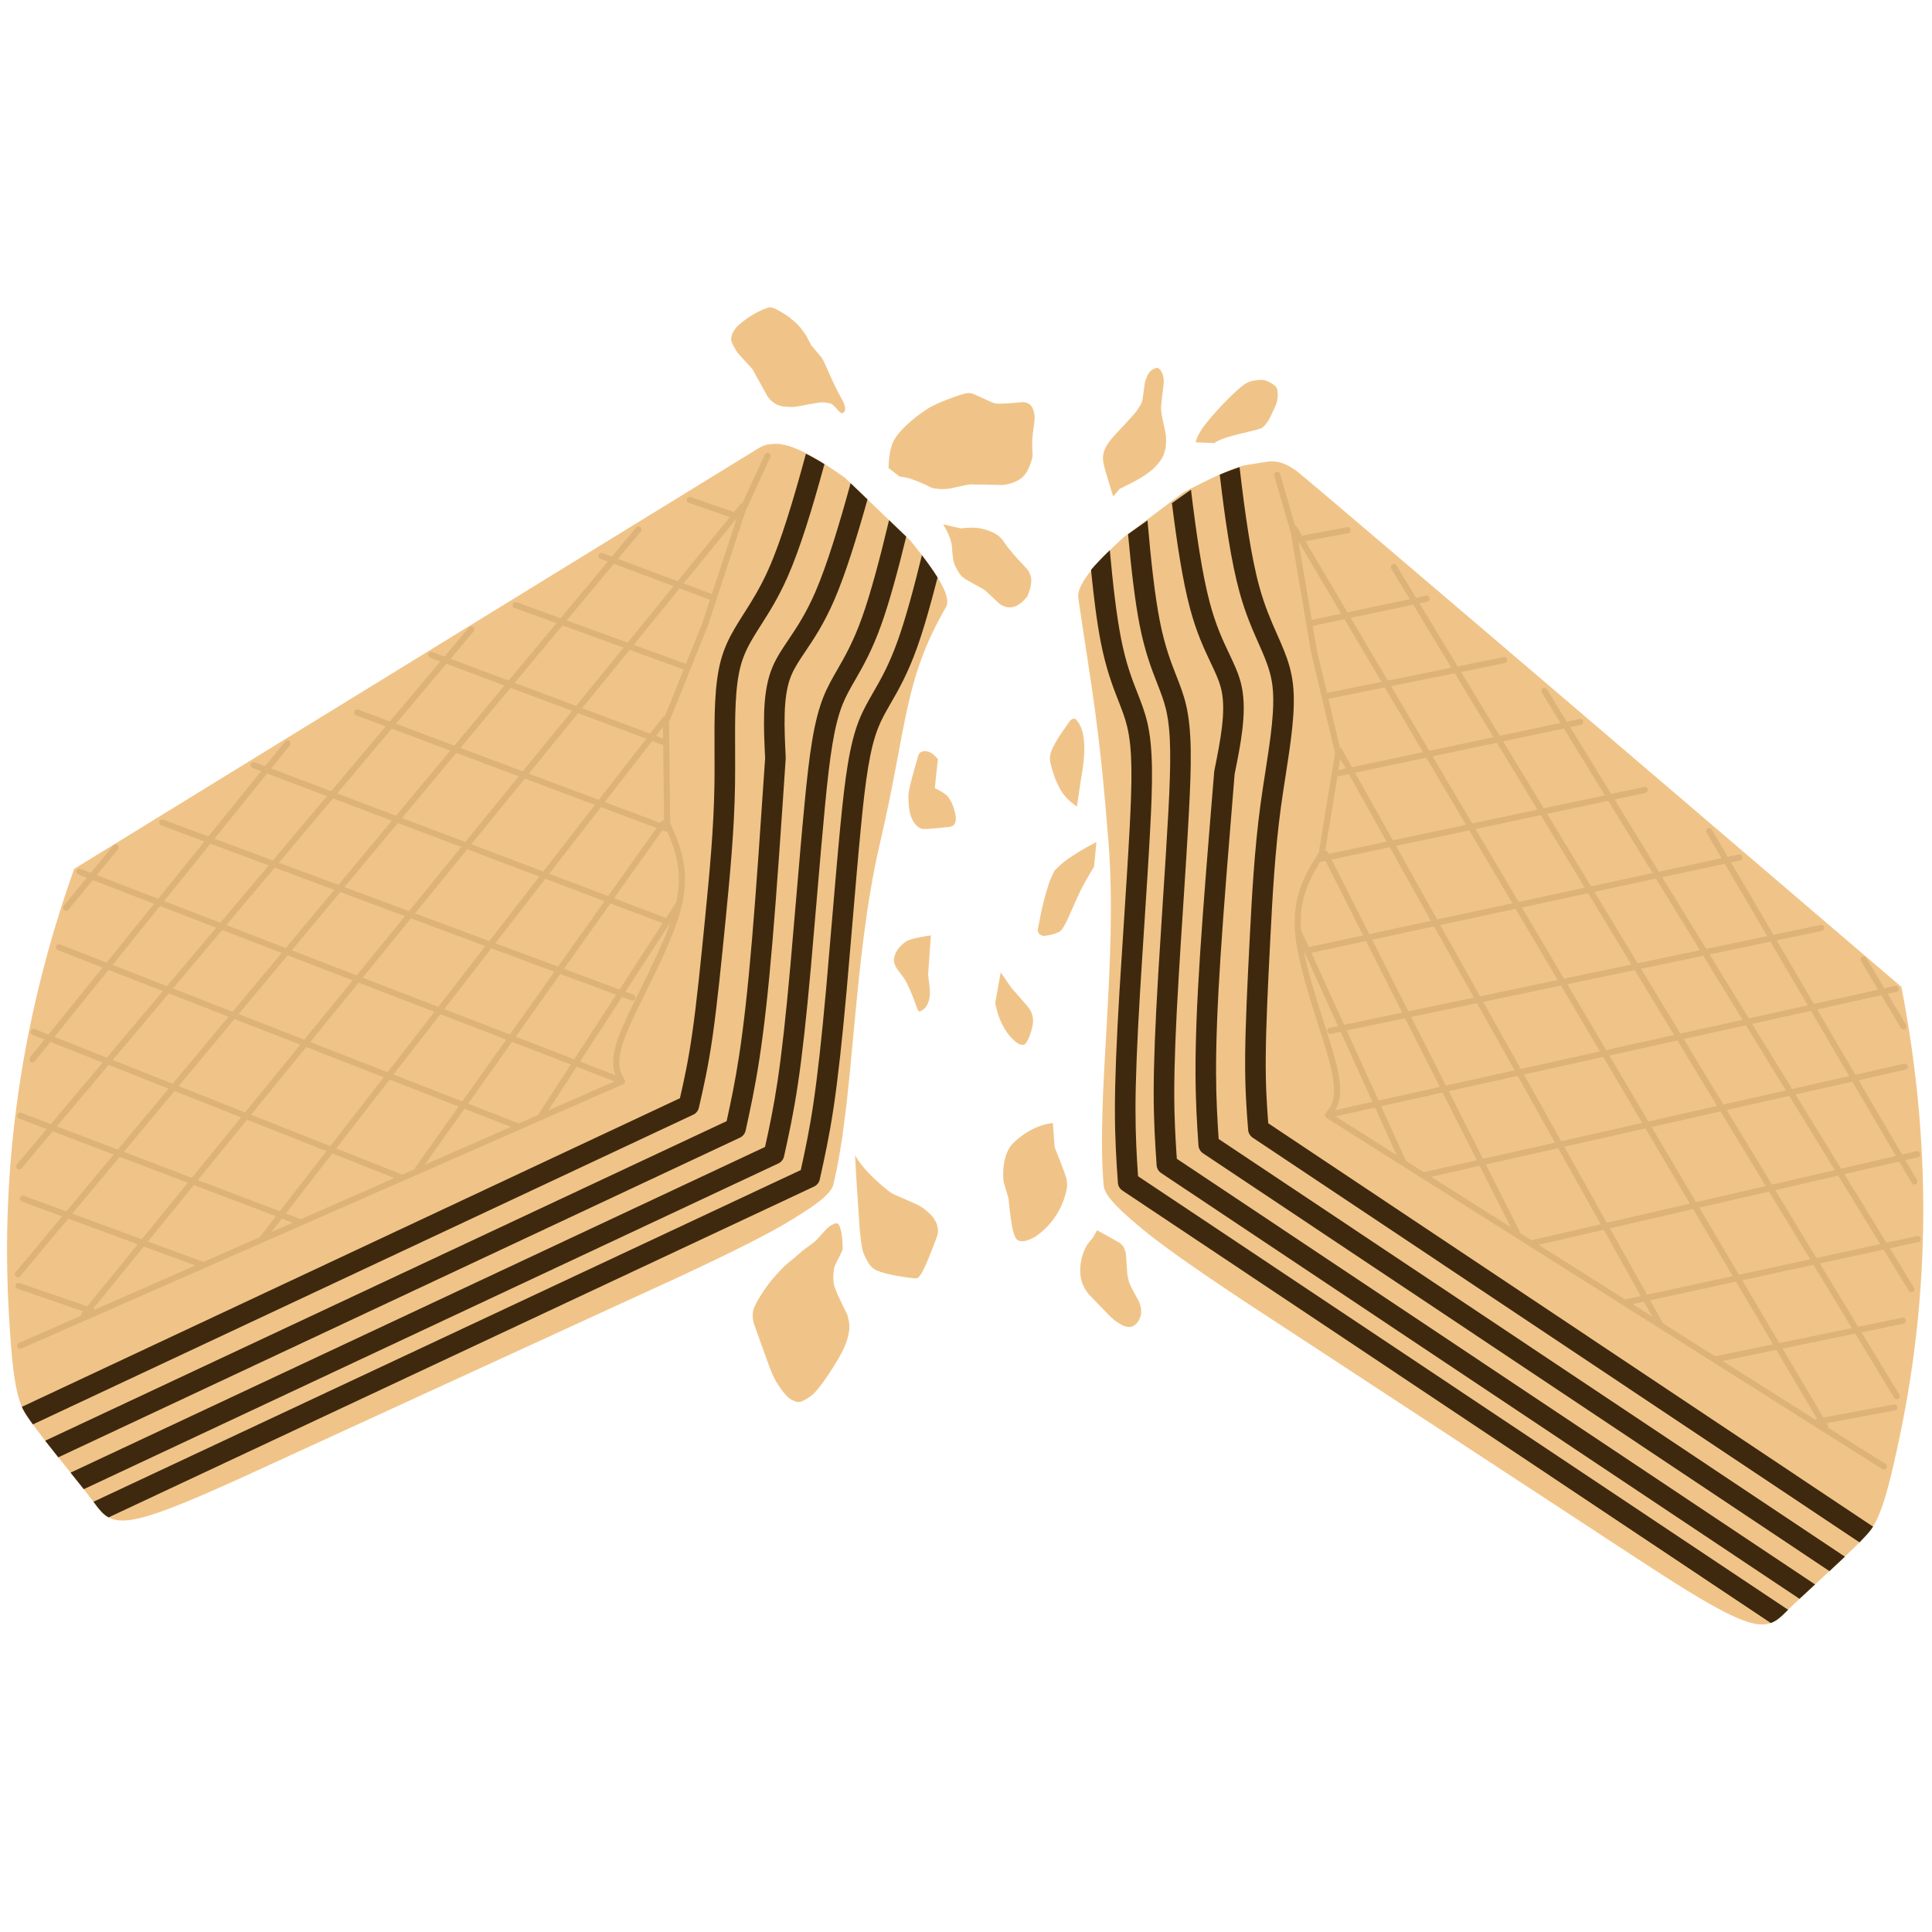 <svg xmlns="http://www.w3.org/2000/svg" xmlns:xlink="http://www.w3.org/1999/xlink" width="300" zoomAndPan="magnify" viewBox="0 0 224.88 225" height="300" preserveAspectRatio="xMidYMid meet" version="1.2"><defs><clipPath id="0e02d23cff"><path d="M 0 35.758 L 224 35.758 L 224 189.426 L 0 189.426 Z M 0 35.758 "/></clipPath><clipPath id="818309f385"><path d="M 2 52 L 219 52 L 219 189.426 L 2 189.426 Z M 2 52 "/></clipPath></defs><g id="71896065fd"><g clip-rule="nonzero" clip-path="url(#0e02d23cff)"><path style=" stroke:none;fill-rule:nonzero;fill:#f0c488;fill-opacity:1;" d="M 89.516 35.797 L 89.496 35.797 C 88.395 36.137 87.285 36.758 86.176 37.672 C 85.445 38.27 85.098 38.898 85.086 39.551 C 85.082 39.777 85.309 40.25 85.77 40.984 C 85.828 41.078 86.414 41.746 87.559 42.973 L 89.328 46.172 C 89.867 46.945 90.59 47.324 91.488 47.367 C 91.902 47.387 92.203 47.414 92.402 47.391 C 92.438 47.387 92.465 47.379 92.496 47.375 C 92.516 47.371 92.543 47.371 92.574 47.367 C 92.93 47.324 93.832 47.125 95.301 46.891 C 95.711 46.824 96.137 46.883 96.57 46.969 C 97.172 47.09 97.719 48.273 98.066 48.105 C 98.734 47.824 98.074 46.656 98.074 46.656 C 96.695 44.211 96.125 42.422 95.633 41.652 L 94.406 40.195 L 93.828 39.074 C 92.867 37.629 92.297 37.344 92.137 37.184 C 91.844 36.895 91.262 36.512 90.387 36.039 C 90.035 35.855 89.75 35.77 89.516 35.797 Z M 146.062 44.312 C 145.441 44.402 145.027 44.551 144.121 45.359 C 142.281 46.996 140.508 49.113 140.059 49.754 C 139.605 50.398 139.309 50.98 139.172 51.508 L 141.328 51.602 C 141.672 51.391 142.074 51.188 142.555 51.027 C 143.047 50.859 143.578 50.719 144.129 50.578 C 145.113 50.328 146.648 50 146.914 49.828 C 147.184 49.66 147.488 49.223 147.66 48.973 C 147.828 48.719 148.504 47.254 148.594 46.984 C 148.746 46.5 148.789 45.973 148.695 45.414 C 148.668 45.242 148.594 45.098 148.488 44.992 C 148.277 44.789 148.051 44.652 147.84 44.543 C 147.422 44.32 147.113 44.195 146.508 44.246 Z M 112.457 45.809 C 111.973 45.863 109.043 46.895 107.992 47.586 C 106.945 48.273 106.281 48.793 105.449 49.574 C 104.617 50.359 104.125 51.059 103.906 51.578 C 103.598 52.32 103.449 53.305 103.414 54.508 L 104.734 55.512 C 105.141 55.539 105.613 55.625 106.137 55.809 C 107.105 56.145 107.836 56.508 108.395 56.781 C 108.598 56.879 108.785 56.883 108.926 56.902 C 109.375 56.969 109.887 56.977 110.453 56.91 C 110.488 56.906 110.52 56.906 110.555 56.898 C 111.746 56.625 112.516 56.465 112.859 56.426 C 112.898 56.418 112.934 56.418 112.961 56.414 L 116.723 56.484 C 116.734 56.48 116.75 56.48 116.766 56.477 C 117.445 56.398 118.121 56.191 118.75 55.789 C 119.238 55.477 119.602 54.902 119.902 54.137 C 119.984 53.93 120.09 53.602 120.199 53.148 C 120.223 53.043 120.113 52.414 120.16 51.262 C 120.203 50.312 120.395 49.5 120.43 48.793 C 120.445 48.457 120.402 48.102 120.277 47.73 C 120.121 47.266 119.828 46.984 119.41 46.887 C 119.273 46.852 119.109 46.82 118.926 46.84 C 117.297 46.992 116.309 47.059 115.945 46.984 C 115.941 46.984 115.934 46.988 115.926 46.988 C 115.727 47.012 114.938 46.613 113.484 45.957 C 113.078 45.773 112.891 45.758 112.637 45.785 Z M 134.711 42.844 C 134.641 42.832 134.609 42.844 134.434 42.914 C 134.254 42.98 134.121 43.031 133.902 43.25 C 133.711 43.438 133.59 43.684 133.484 43.93 C 133.34 44.273 133.281 44.488 133.27 44.566 C 133.223 44.871 133.148 45.539 132.992 46.566 C 132.953 46.84 132.816 47.078 132.68 47.301 C 132.504 47.582 132.281 47.926 131.961 48.293 C 130.395 50.066 129.383 50.945 128.824 51.887 C 128.262 52.828 128.371 53.527 128.477 54.059 C 128.617 54.766 129.582 57.824 129.582 57.824 L 130.332 56.938 C 132.254 56.012 133.742 55.199 134.562 54.277 C 135.387 53.352 135.387 53.129 135.551 52.668 C 135.715 52.219 135.762 51.672 135.742 51.02 C 135.723 50.297 135.406 49.336 135.258 48.461 C 135.184 48.035 135.164 47.73 135.156 47.551 C 135.145 47.355 135.25 46.402 135.461 44.684 C 135.484 44.473 135.48 44.266 135.453 44.066 C 135.328 43.227 134.918 42.898 134.793 42.863 Z M 109.781 61.07 L 109.914 61.293 C 110.305 61.938 110.578 62.578 110.73 63.211 L 110.793 63.531 C 110.852 64.359 110.895 64.844 110.922 64.984 L 111.008 65.406 C 111.098 65.797 111.336 66.258 111.691 66.812 C 111.785 66.957 112.004 67.23 112.453 67.492 C 113.75 68.25 114.496 68.613 114.617 68.711 L 116.363 70.34 C 116.391 70.359 116.473 70.418 116.621 70.496 C 116.992 70.695 117.363 70.766 117.73 70.723 C 118.363 70.652 118.984 70.223 119.594 69.438 C 119.855 68.754 119.98 68.363 119.973 68.266 C 120.023 68.031 120.039 67.809 120.043 67.605 C 120.051 67.227 119.93 66.855 119.695 66.465 C 119.512 66.16 118.848 65.566 117.914 64.48 C 117.012 63.43 116.66 62.793 116.605 62.77 C 116.312 62.438 115.98 62.207 115.629 62.035 C 115.117 61.789 114.574 61.617 113.988 61.516 C 113.5 61.43 112.809 61.422 111.902 61.527 C 111.879 61.531 111.855 61.531 111.832 61.535 Z M 124.965 83.695 L 124.938 83.699 C 124.762 83.723 124.602 83.871 124.426 84.121 C 123.789 85.016 123.312 85.703 123.02 86.207 C 122.695 86.762 122.461 87.211 122.344 87.57 C 122.238 87.902 122.203 88.184 122.215 88.398 C 122.227 88.578 122.25 88.785 122.309 89.008 C 122.426 89.473 122.555 89.871 122.664 90.215 C 122.797 90.645 123.023 91.199 123.379 91.855 C 123.789 92.617 124.453 93.309 125.355 93.934 C 125.742 91.281 125.961 89.879 126.008 89.73 L 126.141 88.66 L 126.211 87.688 L 126.215 86.805 L 126.156 86.02 L 126.031 85.324 L 125.84 84.727 L 125.586 84.219 L 125.266 83.809 C 125.199 83.73 125.098 83.691 124.965 83.695 Z M 107.5 87.488 L 107.441 87.496 C 107.145 87.559 106.961 87.73 106.879 88.004 C 106.191 90.371 105.844 91.719 105.805 92.051 C 105.77 92.355 105.742 92.516 105.742 92.539 C 105.734 92.945 105.734 93.324 105.762 93.672 C 105.789 94.02 105.836 94.34 105.906 94.629 L 106.023 95.043 C 106.312 95.855 106.738 96.328 107.281 96.516 C 107.477 96.582 108.438 96.535 110.191 96.332 C 110.297 96.32 110.406 96.305 110.516 96.293 C 110.703 96.27 110.852 96.215 110.969 96.121 L 111.113 95.953 L 111.211 95.734 L 111.254 95.461 C 111.266 95.262 111.246 95.023 111.188 94.754 C 111.012 93.945 110.734 93.309 110.379 92.832 C 110.16 92.539 109.645 92.184 108.812 91.785 L 109.164 88.414 C 108.93 88.125 108.668 87.859 108.348 87.668 C 108.07 87.504 107.777 87.465 107.5 87.488 Z M 127.633 98.066 L 126.887 98.461 C 126.602 98.598 125.949 98.965 124.953 99.602 C 124.191 100.086 123.582 100.57 123.102 101.031 L 122.77 101.371 C 122.395 102.098 122.188 102.605 122.102 102.875 C 121.824 103.715 121.523 104.758 121.242 106.027 C 121.105 106.66 120.98 107.355 120.832 108.094 C 120.816 108.164 120.789 108.305 120.836 108.523 C 120.895 108.77 121.113 108.926 121.457 108.996 C 121.535 108.992 121.617 108.98 121.691 108.973 C 122.32 108.898 122.844 108.754 123.266 108.531 C 123.449 108.496 123.711 108.156 124.047 107.523 L 124.215 107.188 C 125.148 105.07 125.684 103.895 125.809 103.656 C 126.145 103.004 126.648 102.094 127.348 100.945 Z M 108.352 108.934 L 107.84 109.012 C 106.535 109.219 105.715 109.441 105.383 109.688 C 105.027 109.953 104.742 110.242 104.527 110.535 C 104.422 110.684 104.328 110.832 104.258 110.988 C 104.184 111.141 104.129 111.297 104.094 111.457 L 104.051 111.695 C 104.035 111.992 104.098 112.27 104.238 112.539 C 104.305 112.668 104.363 112.766 104.414 112.84 L 105.141 113.816 C 105.25 113.973 105.41 114.207 105.578 114.551 C 106.125 115.676 106.48 116.668 106.773 117.477 C 106.859 117.711 106.969 117.809 107.02 117.805 C 107.02 117.805 107.023 117.805 107.023 117.805 C 107.652 117.586 108.043 117.047 108.191 116.184 C 108.23 115.949 108.234 115.613 108.219 115.176 C 108.215 115.023 108.156 114.512 108.039 113.637 C 108.031 113.57 108.031 113.492 108.035 113.402 Z M 116.48 113.246 L 115.844 116.801 L 115.992 117.484 L 116.176 118.129 L 116.395 118.73 L 116.648 119.289 L 116.934 119.809 C 117.34 120.477 117.824 121.051 118.434 121.477 C 118.684 121.652 118.918 121.699 119.094 121.68 C 119.223 121.664 119.336 121.605 119.414 121.492 C 119.758 120.988 120.012 120.32 120.184 119.488 C 120.25 119.18 120.262 118.887 120.234 118.609 C 120.219 118.469 120.195 118.332 120.156 118.203 C 120.121 118.07 120.07 117.945 120.012 117.82 L 119.914 117.641 C 119.801 117.449 119.672 117.27 119.527 117.098 L 117.723 115.039 Z M 122.422 130.801 L 121.949 130.879 C 120.684 131.145 119.309 131.82 117.98 133.082 C 117.34 133.688 117.012 134.57 116.859 135.566 C 116.746 136.312 116.746 136.969 116.809 137.531 C 116.836 137.809 117.07 138.422 117.344 139.418 C 117.441 139.773 117.469 140.555 117.633 141.719 C 117.75 142.574 117.871 143.207 117.992 143.613 C 118.137 144.09 118.312 144.352 118.48 144.438 C 118.668 144.531 118.879 144.582 119.125 144.551 C 119.168 144.547 119.215 144.539 119.262 144.531 C 119.617 144.461 120.047 144.289 120.555 144.004 L 121.148 143.547 C 121.527 143.23 121.871 142.895 122.184 142.535 C 123.125 141.461 123.766 140.195 124.121 138.734 C 124.234 138.262 124.25 137.809 124.152 137.367 L 124.156 137.367 C 124.219 137.359 123.754 136.098 122.758 133.574 L 122.555 130.789 Z M 99.52 134.555 C 99.652 137.039 99.723 138.094 99.723 138.094 C 99.797 139.148 99.898 140.695 100.031 142.73 C 100.078 143.496 100.238 144.949 100.383 145.547 C 100.531 146.145 100.824 146.609 100.934 146.828 C 101.148 147.273 101.426 147.57 101.727 147.781 C 102.012 147.984 102.719 148.254 103.895 148.488 C 104.848 148.68 105.633 148.785 106.25 148.855 C 106.406 148.875 106.535 148.883 106.641 148.871 C 106.734 148.859 106.809 148.832 106.859 148.793 C 107.207 148.531 107.703 147.543 108.359 145.836 C 108.918 144.383 109.246 143.699 109.18 143.277 C 109.109 142.809 109.098 142.734 109.055 142.59 C 109.008 142.445 108.941 142.297 108.727 141.949 C 108.551 141.664 108.293 141.395 107.977 141.125 C 107.598 140.793 107.246 140.547 106.918 140.367 C 106.641 140.219 105.699 139.824 104.113 139.125 C 103.773 138.977 103.48 138.75 103.203 138.523 C 101.461 137.117 100.234 135.793 99.52 134.555 Z M 127.719 143.27 L 127.168 144.219 C 126.805 144.605 126.617 144.863 126.559 144.965 C 126.453 145.156 126.336 145.344 126.246 145.555 C 126.059 145.973 125.914 146.441 125.828 146.961 C 125.738 147.504 125.723 148.008 125.766 148.469 L 125.812 148.809 C 125.855 149.027 125.91 149.238 125.984 149.441 C 126.055 149.641 126.148 149.832 126.25 150.016 C 126.41 150.293 126.586 150.59 126.848 150.855 C 127.215 151.223 127.949 151.969 129.035 153.117 C 129.484 153.594 129.98 153.961 130.492 154.254 C 130.887 154.477 131.242 154.57 131.559 154.535 C 131.965 154.488 132.293 154.219 132.578 153.742 C 132.605 153.691 132.688 153.543 132.77 153.277 C 132.805 153.168 132.82 153.055 132.832 152.941 C 132.852 152.711 132.84 152.465 132.785 152.211 C 132.719 151.91 132.637 151.656 132.523 151.457 C 131.875 150.297 131.492 149.562 131.402 149.234 C 131.32 148.945 131.262 148.613 131.215 148.242 C 131.188 148.031 131.152 147.312 131.07 146.086 C 131.051 145.824 130.953 145.602 130.875 145.398 C 130.805 145.203 130.629 144.91 130.211 144.668 C 128.789 143.848 127.934 143.43 127.719 143.27 Z M 96.906 142.609 C 96.414 142.777 95.867 143.5 95.203 144.223 C 94.539 144.949 93.914 145.191 93.102 145.922 C 92.293 146.656 91.586 147.137 90.938 147.82 C 90.289 148.508 89.605 149.254 88.984 150.172 C 88.445 150.965 88.07 151.621 87.832 152.133 C 87.578 152.676 87.473 153.426 87.805 154.34 C 88.383 155.945 88.926 157.445 89.43 158.863 C 89.879 160.129 90.312 160.906 90.547 161.262 C 91.207 162.258 91.746 162.824 92.125 163.016 C 92.363 163.133 92.625 163.254 92.855 163.281 L 93.152 163.262 C 93.156 163.262 93.211 163.23 93.215 163.23 C 93.441 163.203 94.312 162.703 94.746 162.258 C 95.156 161.84 95.617 161.25 96.133 160.496 C 97.402 158.637 98.141 157.301 98.43 156.52 C 98.84 155.414 98.973 154.477 98.754 153.68 L 98.633 153.137 C 97.625 151.133 97.078 149.906 97.031 149.457 C 96.957 148.758 96.996 148.137 97.102 147.598 C 97.133 147.438 97.438 146.852 97.957 145.805 C 98.059 145.602 98.082 145.422 98.078 145.301 C 98.047 144.219 97.98 143.676 97.844 143.195 C 97.703 142.711 97.582 142.387 97.242 142.477 Z M 89.41 51.766 C 88.801 51.84 88.34 52.16 87.652 52.586 L 8.574 101.191 C 2.418 118.523 0.004 135.73 0.965 152.828 C 1.277 158.363 1.629 162.191 2.645 164.172 C 3.66 166.152 9.336 172.824 11.078 175.23 C 12.023 176.531 12.859 177.277 14.941 177.035 C 17.336 176.754 21.387 175.16 29.152 171.598 L 79.211 148.621 C 85.281 145.789 89.484 143.668 91.809 142.254 C 94.035 140.898 96.672 139.266 96.984 137.98 C 99.453 127.844 99.23 111.871 102.418 98.211 C 105.605 84.547 105.137 79.312 110.105 70.711 C 110.82 69.477 109.02 66.734 105.977 62.973 L 98.332 55.629 C 94.363 52.824 91.727 51.496 89.887 51.711 Z M 145.406 54.109 C 143.613 54.32 140.883 55.766 137.816 57.309 L 130.754 62.605 C 127.184 65.871 125.309 68.23 125.516 69.645 C 127.172 80.922 127.91 83.996 129.027 97.98 C 130.145 111.965 127.547 127.727 128.48 138.121 C 128.598 139.438 130.961 141.445 132.957 143.117 C 135.051 144.863 138.891 147.586 144.469 151.293 L 190.551 181.48 C 199.809 187.551 203.395 189.414 205.531 189.164 C 206.473 189.051 207.137 188.527 207.879 187.773 C 209.961 185.652 216.566 179.902 217.863 178.098 C 219.164 176.289 220.082 172.559 221.215 167.129 C 224.711 150.367 224.887 132.992 221.375 114.934 C 151.816 55.41 150.945 54.848 150.945 54.848 C 150.07 54.285 149.129 53.574 147.543 53.762 Z M 145.406 54.109 "/></g><g clip-rule="nonzero" clip-path="url(#818309f385)"><path style=" stroke:none;fill-rule:nonzero;fill:#3f290e;fill-opacity:1;" d="M 93.797 52.844 C 92.363 58.141 90.93 62.93 89.453 66.262 C 88.477 68.461 87.48 70.027 86.562 71.469 C 85.84 72.609 85.129 73.719 84.574 74.969 C 84.316 75.555 84.09 76.172 83.906 76.844 C 83.105 79.754 83.137 83.645 83.152 87.5 C 83.16 88.754 83.164 90.016 83.145 91.277 C 83.07 96.473 82.574 101.645 82.074 106.719 L 82.074 106.727 C 81.574 111.801 81.082 116.691 80.566 120.285 C 80.098 123.566 79.613 125.762 79.125 127.898 L 2.484 163.84 C 2.539 163.953 2.59 164.066 2.645 164.172 C 2.852 164.574 3.25 165.172 3.77 165.887 L 80.668 129.82 C 81.004 129.664 81.246 129.363 81.328 129.008 C 81.867 126.668 82.414 124.301 82.941 120.625 C 83.461 116.969 83.961 112.02 84.461 106.957 L 84.461 106.953 C 84.957 101.887 85.465 96.625 85.543 91.312 C 85.562 90.023 85.555 88.738 85.551 87.488 C 85.531 83.504 85.523 80 86.215 77.48 C 86.367 76.93 86.551 76.426 86.766 75.941 C 87.234 74.883 87.844 73.926 88.586 72.758 C 89.508 71.309 90.59 69.613 91.641 67.234 C 93.129 63.879 94.559 59.168 95.953 54.051 C 95.184 53.574 94.465 53.176 93.801 52.844 Z M 99.004 56.277 C 97.617 61.305 96.246 65.812 94.895 68.941 C 93.789 71.496 92.695 73.117 91.746 74.527 C 91.074 75.527 90.414 76.496 89.938 77.602 C 89.863 77.773 89.793 77.949 89.727 78.129 C 88.68 81 88.879 84.82 89.047 88.281 C 88.535 95.891 88.023 103.477 87.52 109.402 C 87.016 115.348 86.527 119.605 86.016 122.941 C 85.547 126.008 85.059 128.309 84.562 130.57 L 5.203 167.785 C 5.691 168.41 6.207 169.062 6.73 169.719 L 86.113 132.492 C 86.453 132.332 86.695 132.027 86.777 131.66 C 87.316 129.203 87.859 126.715 88.383 123.305 C 88.906 119.898 89.402 115.582 89.906 109.605 C 90.414 103.637 90.93 95.996 91.441 88.371 L 91.441 88.359 C 91.445 88.316 91.445 88.27 91.445 88.223 C 91.266 84.566 91.125 81.281 91.977 78.953 C 92.027 78.816 92.078 78.688 92.137 78.555 C 92.512 77.691 93.035 76.906 93.734 75.867 C 94.699 74.434 95.895 72.66 97.094 69.895 C 98.387 66.902 99.68 62.75 100.969 58.164 L 100 57.23 L 100.969 58.16 L 99.008 56.277 Z M 103.48 60.578 C 102.402 65.082 101.34 69.098 100.312 71.965 C 99.301 74.777 98.328 76.469 97.461 77.977 C 96.883 78.984 96.316 79.965 95.848 81.129 C 94.695 84.004 94.188 87.895 93.652 93.445 C 93.328 96.781 92.988 100.785 92.656 104.715 C 92.43 107.383 92.207 110.02 91.992 112.402 C 91.465 118.293 90.992 122.598 90.488 125.949 C 90.023 129.031 89.535 131.32 89.035 133.574 L 8.156 171.504 C 8.707 172.188 9.23 172.84 9.699 173.43 L 90.586 135.496 C 90.926 135.34 91.168 135.031 91.25 134.668 C 91.793 132.219 92.34 129.738 92.855 126.305 C 93.371 122.883 93.848 118.523 94.379 112.617 C 94.594 110.227 94.82 107.586 95.043 104.918 C 95.379 100.984 95.715 96.996 96.035 93.676 C 96.582 88.055 97.07 84.523 98.07 82.023 C 98.465 81.043 98.945 80.203 99.539 79.176 C 100.426 77.633 101.484 75.793 102.566 72.777 C 103.523 70.105 104.5 66.508 105.48 62.496 L 104.488 61.543 L 105.48 62.496 L 103.48 60.574 Z M 107.305 64.656 C 106.34 68.594 105.395 72.086 104.473 74.652 C 103.465 77.465 102.492 79.156 101.621 80.664 C 101.043 81.672 100.477 82.652 100.008 83.816 C 98.855 86.691 98.352 90.582 97.812 96.133 C 97.488 99.469 97.152 103.469 96.816 107.402 C 96.594 110.066 96.367 112.715 96.156 115.09 C 95.625 120.98 95.152 125.281 94.648 128.637 C 94.188 131.719 93.695 134.008 93.199 136.262 L 10.828 174.891 C 10.918 175.012 11.004 175.125 11.078 175.23 C 11.551 175.883 12 176.395 12.586 176.715 L 94.75 138.184 C 95.086 138.023 95.328 137.719 95.41 137.355 C 95.953 134.906 96.504 132.426 97.02 128.992 C 97.531 125.57 98.012 121.207 98.543 115.305 C 98.754 112.922 98.98 110.27 99.207 107.605 C 99.539 103.668 99.875 99.684 100.199 96.363 C 100.742 90.738 101.23 87.211 102.23 84.711 C 102.625 83.727 103.109 82.887 103.699 81.863 C 104.586 80.32 105.645 78.48 106.727 75.461 C 107.516 73.262 108.32 70.426 109.129 67.25 C 108.648 66.477 108.031 65.609 107.305 64.656 Z M 144.301 54.41 C 143.594 54.637 142.82 54.926 141.992 55.281 C 142.609 60.551 143.32 65.422 144.293 68.961 C 144.98 71.469 145.797 73.309 146.492 74.879 C 147.055 76.145 147.512 77.184 147.816 78.301 C 147.957 78.812 148.066 79.336 148.133 79.902 C 148.441 82.496 147.914 85.961 147.301 89.898 C 147.109 91.133 146.914 92.402 146.738 93.68 C 146.027 98.945 145.742 104.227 145.48 109.309 L 145.48 109.312 C 145.219 114.391 144.977 119.359 144.949 123.051 C 144.922 126.766 145.109 129.191 145.297 131.582 C 145.324 131.949 145.52 132.281 145.824 132.488 L 216.5 179.625 C 217.117 178.992 217.602 178.465 217.863 178.098 C 217.934 178 218.004 177.898 218.074 177.789 L 147.641 130.816 C 147.473 128.633 147.32 126.387 147.348 123.07 C 147.375 119.441 147.613 114.531 147.875 109.438 L 147.875 109.43 C 148.137 104.34 148.418 99.152 149.113 94.004 C 149.285 92.754 149.477 91.504 149.672 90.266 C 150.262 86.457 150.867 82.613 150.512 79.617 C 150.43 78.926 150.297 78.281 150.129 77.664 C 149.766 76.344 149.23 75.141 148.684 73.906 C 147.992 72.344 147.238 70.645 146.602 68.324 C 145.637 64.809 144.934 59.859 144.301 54.41 Z M 138.641 57.027 L 136.422 58.598 L 137.516 57.824 L 136.422 58.598 C 137.012 63.324 137.672 67.629 138.508 70.777 C 139.277 73.691 140.199 75.625 140.938 77.184 C 141.477 78.316 141.875 79.172 142.117 80.082 C 142.156 80.219 142.188 80.359 142.215 80.5 C 142.711 82.93 142.086 86.156 141.363 89.746 C 141.355 89.789 141.348 89.836 141.344 89.883 L 141.344 89.891 C 140.715 97.508 140.09 105.141 139.699 111.117 C 139.309 117.102 139.16 121.445 139.168 124.891 C 139.176 128.344 139.344 130.883 139.512 133.395 C 139.539 133.766 139.734 134.105 140.043 134.312 L 213 182.973 C 213.613 182.402 214.223 181.832 214.797 181.289 L 141.863 132.645 C 141.711 130.336 141.57 127.988 141.562 124.883 C 141.555 121.512 141.703 117.227 142.09 111.273 C 142.477 105.34 143.102 97.762 143.723 90.16 C 144.406 86.762 145.176 83.016 144.562 80.02 C 144.527 79.832 144.48 79.648 144.434 79.465 C 144.125 78.305 143.621 77.246 143.102 76.156 C 142.375 74.621 141.535 72.852 140.824 70.16 C 139.949 66.867 139.266 62.207 138.641 57.027 Z M 133.574 60.609 L 131.312 62.211 L 132.438 61.414 L 131.312 62.211 C 131.688 66.324 132.117 70.027 132.664 72.809 C 133.285 75.957 134.059 77.934 134.707 79.59 C 135.137 80.691 135.488 81.594 135.734 82.625 C 136.352 85.246 136.309 88.809 136.012 94.453 C 135.832 97.781 135.574 101.773 135.316 105.715 C 135.145 108.387 134.973 111.035 134.828 113.43 C 134.477 119.348 134.301 123.73 134.297 127.191 C 134.297 130.664 134.469 133.199 134.641 135.703 C 134.668 136.074 134.863 136.41 135.172 136.617 L 209.512 186.199 C 210.062 185.688 210.68 185.117 211.324 184.523 L 136.992 134.949 C 136.836 132.648 136.691 130.309 136.695 127.191 C 136.695 123.801 136.867 119.477 137.223 113.57 C 137.363 111.184 137.535 108.543 137.711 105.871 C 137.965 101.934 138.227 97.926 138.402 94.578 C 138.699 89.012 138.777 85.09 138.066 82.074 C 137.777 80.852 137.363 79.797 136.938 78.715 C 136.305 77.094 135.594 75.277 135.016 72.344 C 134.426 69.359 133.973 65.227 133.578 60.609 Z M 129.188 64.074 C 128.328 64.906 127.586 65.672 127 66.367 C 127.324 69.629 127.695 72.551 128.148 74.844 C 128.77 77.992 129.543 79.969 130.191 81.625 C 130.625 82.73 130.977 83.633 131.219 84.664 C 131.84 87.281 131.793 90.844 131.496 96.488 C 131.32 99.816 131.059 103.809 130.805 107.75 C 130.629 110.418 130.457 113.074 130.312 115.465 C 129.961 121.383 129.785 125.766 129.781 129.227 C 129.781 132.699 129.957 135.234 130.129 137.738 C 130.152 138.109 130.348 138.445 130.66 138.652 L 206.168 189.016 C 206.797 188.789 207.312 188.348 207.879 187.773 C 207.969 187.68 208.07 187.578 208.18 187.473 L 132.477 136.984 C 132.32 134.684 132.18 132.344 132.18 129.227 C 132.18 125.836 132.355 121.512 132.707 115.609 C 132.848 113.227 133.02 110.574 133.195 107.906 C 133.449 103.969 133.711 99.965 133.887 96.613 C 134.184 91.047 134.262 87.125 133.551 84.109 C 133.262 82.887 132.848 81.832 132.426 80.75 C 131.789 79.133 131.078 77.312 130.5 74.379 C 129.973 71.707 129.555 68.113 129.188 64.074 Z M 129.188 64.074 "/></g><path style=" stroke:none;fill-rule:nonzero;fill:#ddb37a;fill-opacity:1;" d="M 85.648 60.473 L 85.691 60.488 L 82.844 69.176 L 79.562 67.945 Z M 71.43 65.664 L 78.387 68.266 L 73.035 74.84 L 65.938 72.254 Z M 79.09 68.527 L 82.621 69.852 L 81.711 72.621 L 79.824 77.316 L 73.742 75.098 Z M 65.453 72.836 L 72.559 75.422 L 67.035 82.207 L 59.879 79.523 Z M 151.227 63.168 L 156.129 71.469 L 152.707 72.191 L 151.18 63.176 Z M 51.926 77.301 L 58.691 79.84 L 52.859 86.84 L 46.047 84.281 Z M 73.266 75.68 L 79.559 77.977 L 77.371 83.41 C 77.367 83.41 77.363 83.414 77.359 83.414 C 77.27 83.422 77.184 83.469 77.121 83.547 L 75.656 85.438 L 67.738 82.469 Z M 77.148 84.672 L 77.164 86.004 L 76.352 85.699 Z M 59.398 80.102 L 66.562 82.789 L 60.828 89.828 L 53.566 87.102 Z M 164.512 70.422 L 168.961 77.758 L 161.562 79.258 L 157.246 71.957 Z M 156.512 72.113 L 160.824 79.406 L 154.477 80.691 L 153.312 75.77 L 152.824 72.895 Z M 45.562 84.859 L 52.379 87.418 L 46.059 95 L 39.207 92.406 Z M 67.262 83.051 L 75.199 86.027 L 69.676 93.148 L 61.531 90.094 Z M 31.047 90.078 L 38.016 92.719 L 31.711 100.207 L 24.914 97.676 Z M 53.082 87.684 L 60.355 90.41 L 54.129 98.059 L 46.762 95.27 Z M 75.895 86.289 L 76.984 86.695 C 77.039 86.719 77.098 86.723 77.148 86.719 C 77.156 86.715 77.164 86.715 77.172 86.715 L 77.281 95.527 C 77.246 95.52 77.215 95.52 77.184 95.523 C 77.09 95.535 76.996 95.586 76.938 95.672 L 76.824 95.828 L 70.375 93.41 Z M 169.355 78.406 L 173.871 85.852 L 166.395 87.438 L 161.945 79.906 Z M 38.723 92.984 L 45.578 95.578 L 39.352 103.051 L 32.418 100.469 Z M 161.207 80.055 L 165.66 87.594 L 157.391 89.348 L 156.223 87.258 C 156.172 87.172 156.094 87.113 156.004 87.09 C 156.004 87.09 156 87.086 155.996 87.086 L 154.645 81.387 Z M 156.027 88.367 L 156.664 89.5 L 155.812 89.68 Z M 61.059 90.676 L 69.223 93.738 L 63.207 101.492 L 54.832 98.32 Z M 24.445 98.258 L 31.227 100.785 L 25.602 107.465 L 19.051 104.938 Z M 46.281 95.848 L 53.656 98.637 L 47.574 106.109 L 40.059 103.312 Z M 69.918 94 L 76.398 96.43 L 70.766 104.355 L 63.902 101.758 Z M 31.934 101.047 L 38.867 103.629 L 33.223 110.406 L 26.301 107.734 Z M 182.066 84.844 L 186.84 92.621 L 179.723 94.133 L 174.996 86.34 Z M 174.262 86.496 L 178.988 94.289 L 171.398 95.902 L 166.777 88.086 Z M 77.086 96.688 L 77.68 96.91 C 78.668 99.219 79.461 101.59 78.703 105.078 L 78.699 105.078 C 78.688 105.094 78.672 105.109 78.66 105.129 L 77.504 106.906 L 71.453 104.613 Z M 54.355 98.902 L 62.75 102.082 L 56.926 109.594 L 48.277 106.371 Z M 166.043 88.238 L 170.664 96.059 L 162.152 97.863 L 157.754 89.996 Z M 18.582 105.52 L 25.117 108.039 L 19.387 114.844 L 13.047 112.371 Z M 157.027 90.152 L 161.426 98.02 L 154.688 99.449 L 154.602 99.273 C 154.555 99.18 154.473 99.117 154.379 99.094 C 154.348 99.082 154.316 99.078 154.281 99.078 L 155.699 90.383 C 155.707 90.383 155.715 90.387 155.723 90.387 C 155.766 90.398 155.809 90.402 155.855 90.398 C 155.867 90.398 155.879 90.395 155.891 90.395 Z M 39.574 103.891 L 47.098 106.691 L 41.48 113.59 L 33.922 110.676 Z M 63.445 102.344 L 70.34 104.953 L 64.93 112.57 L 57.625 109.852 Z M 25.816 108.312 L 32.742 110.98 L 27.035 117.828 L 20.086 115.117 Z M 47.801 106.953 L 56.469 110.18 L 50.984 117.258 L 42.18 113.859 Z M 71.027 105.215 L 77.109 107.516 L 72.094 115.238 L 65.617 112.828 Z M 12.578 112.953 L 18.902 115.422 L 12.375 123.172 L 6.277 120.758 Z M 187.234 93.266 L 192.395 101.676 L 185.234 103.219 L 180.113 94.777 Z M 33.441 111.254 L 41.008 114.172 L 35.379 121.086 L 27.734 118.102 Z M 179.379 94.934 L 184.5 103.379 L 176.797 105.035 L 171.781 96.547 Z M 171.047 96.703 L 176.066 105.195 L 167.309 107.078 L 162.52 98.512 Z M 57.168 110.441 L 64.504 113.172 L 59.316 120.473 L 51.676 117.523 Z M 161.789 98.668 L 166.582 107.238 L 159.41 108.781 L 155.02 100.105 Z M 154.301 100.258 L 158.691 108.938 L 152.367 110.297 L 151.488 108.367 C 151.48 108.348 151.469 108.328 151.457 108.312 L 151.453 108.312 C 151.223 104.754 152.363 102.523 153.68 100.391 Z M 19.602 115.691 L 26.555 118.406 L 20.051 126.211 L 13.074 123.445 Z M 41.707 114.441 L 50.527 117.844 L 45.082 124.871 L 36.074 121.355 Z M 65.191 113.43 L 71.695 115.848 L 66.812 123.363 L 60 120.734 Z M 27.254 118.68 L 34.906 121.664 L 28.488 129.551 L 20.75 126.484 Z M 77.98 107.523 C 77.098 109.984 75.727 112.762 74.477 115.301 C 73.621 117.031 72.824 118.652 72.289 119.957 C 71.129 122.797 71.215 124.184 71.621 125.219 L 67.492 123.625 L 72.379 116.102 L 73.461 116.508 C 73.516 116.527 73.574 116.531 73.629 116.527 C 73.758 116.512 73.871 116.426 73.918 116.297 C 73.988 116.113 73.895 115.91 73.711 115.84 L 72.773 115.492 L 77.879 107.637 L 77.875 107.637 C 77.918 107.609 77.953 107.57 77.98 107.523 Z M 200.809 100.594 L 205.742 109.02 L 198.645 110.508 L 193.523 102.16 Z M 192.789 102.32 L 197.906 110.66 L 190.668 112.18 L 185.625 103.863 Z M 51.223 118.109 L 58.891 121.07 L 53.777 128.266 L 45.77 125.141 Z M 184.887 104.023 L 189.93 112.332 L 182.082 113.977 L 177.18 105.684 Z M 12.59 124.02 L 19.574 126.785 L 13.66 133.879 L 6.562 131.18 Z M 176.445 105.84 L 181.348 114.133 L 172.312 116.027 L 167.672 107.73 Z M 67.094 124.234 L 71.504 125.934 L 63.789 129.324 Z M 166.945 107.887 L 171.586 116.18 L 163.957 117.777 L 159.742 109.438 Z M 159.023 109.594 L 163.238 117.93 L 156.477 119.344 L 152.668 110.961 Z M 59.574 121.332 L 66.418 123.973 L 62.613 129.828 C 62.609 129.832 62.605 129.84 62.602 129.844 L 60.355 130.832 L 54.461 128.531 Z M 35.602 121.938 L 44.625 125.457 L 38.406 133.477 L 29.18 129.824 Z M 20.27 127.062 L 28.016 130.129 L 22.289 137.164 L 14.363 134.148 Z M 54.035 129.129 L 59.438 131.234 L 49.41 135.637 Z M 45.316 125.727 L 53.352 128.863 L 48.32 135.945 C 48.277 136.004 48.258 136.074 48.258 136.145 L 48.254 136.148 L 46.785 136.793 C 46.785 136.793 46.781 136.793 46.781 136.789 L 39.098 133.75 Z M 206.121 109.668 L 210.461 117.074 L 203.609 118.598 L 199.039 111.152 Z M 198.301 111.305 L 202.875 118.762 L 195.633 120.367 L 191.059 112.824 Z M 190.32 112.98 L 194.898 120.531 L 186.992 122.285 L 182.465 114.625 Z M 28.711 130.402 L 37.953 134.062 L 32.527 141.059 L 22.988 137.43 Z M 181.73 114.777 L 186.262 122.445 L 177.051 124.492 L 172.68 116.676 Z M 38.641 134.332 L 45.867 137.195 L 34.957 141.988 C 34.938 141.977 34.922 141.969 34.902 141.961 L 33.223 141.324 Z M 171.949 116.828 L 176.324 124.652 L 168.332 126.426 L 164.289 118.434 Z M 13.883 134.727 L 21.816 137.742 L 16.457 144.324 L 8.367 141.344 Z M 163.57 118.586 L 167.617 126.586 L 160.488 128.168 L 156.781 120.008 Z M 32.766 141.91 L 34.035 142.391 L 31.547 143.484 Z M 151.805 110.84 C 151.824 110.887 151.855 110.934 151.891 110.969 L 151.887 110.969 L 155.766 119.496 L 154.789 119.699 C 154.598 119.738 154.473 119.93 154.512 120.121 C 154.543 120.254 154.645 120.355 154.77 120.391 C 154.809 120.402 154.855 120.406 154.902 120.402 C 154.914 120.398 154.922 120.398 154.934 120.395 L 156.066 120.16 L 159.777 128.324 L 155.457 129.285 C 156.012 128.32 156.309 126.965 155.582 123.98 C 155.246 122.613 154.699 120.891 154.109 119.051 C 153.25 116.355 152.309 113.402 151.805 110.84 Z M 22.516 138.012 L 32.07 141.645 L 30.184 144.086 L 23.625 146.965 L 17.164 144.582 Z M 210.836 117.723 L 215.289 125.324 L 208.652 126.824 L 204 119.238 Z M 203.266 119.402 L 207.922 126.988 L 200.645 128.633 L 196.023 121.008 Z M 195.289 121.172 L 199.914 128.797 L 191.91 130.605 L 187.375 122.93 Z M 160.082 128.988 L 162.59 134.512 L 155.469 130.012 Z M 16.688 145.168 L 22.688 147.375 L 10.969 152.523 C 10.934 152.465 10.879 152.414 10.812 152.383 Z M 186.645 123.09 L 191.184 130.77 L 181.754 132.902 L 177.414 125.141 Z M 176.688 125.301 L 181.031 133.066 L 172.648 134.957 L 168.664 127.082 Z M 167.949 127.242 L 171.934 135.121 L 165.762 136.516 L 163.688 135.207 L 163.688 135.203 C 163.684 135.199 163.684 135.191 163.68 135.188 L 160.789 128.828 Z M 89.297 52.719 C 89.16 52.734 89.047 52.828 89.004 52.953 L 86.402 58.59 C 86.398 58.59 86.398 58.59 86.395 58.59 C 86.305 58.602 86.219 58.645 86.16 58.719 L 85.414 59.637 L 80.387 57.891 C 80.332 57.871 80.281 57.867 80.227 57.871 C 80.098 57.887 79.98 57.977 79.934 58.109 C 79.867 58.293 79.969 58.496 80.152 58.562 L 84.934 60.223 L 78.859 67.684 L 71.914 65.082 L 74.574 61.891 C 74.699 61.742 74.68 61.516 74.527 61.391 C 74.449 61.324 74.352 61.301 74.258 61.309 C 74.172 61.32 74.09 61.363 74.027 61.438 L 71.207 64.82 L 70.105 64.406 C 70.051 64.387 69.996 64.379 69.941 64.387 C 69.812 64.402 69.699 64.484 69.648 64.617 C 69.582 64.801 69.672 65.004 69.859 65.074 L 70.727 65.398 L 65.23 71.996 L 60.109 70.129 C 60.055 70.109 60 70.102 59.945 70.109 C 59.816 70.125 59.703 70.211 59.652 70.34 C 59.586 70.527 59.68 70.73 59.867 70.797 L 64.746 72.574 L 59.176 79.262 L 52.41 76.723 L 55.102 73.531 C 55.227 73.383 55.207 73.156 55.059 73.031 C 54.98 72.965 54.883 72.938 54.785 72.949 C 54.699 72.961 54.617 73 54.555 73.074 L 51.707 76.461 L 50.285 75.926 C 50.23 75.906 50.172 75.898 50.117 75.906 C 49.988 75.922 49.875 76.004 49.824 76.137 C 49.758 76.32 49.852 76.523 50.035 76.594 L 51.219 77.035 L 45.34 84.02 L 41.664 82.637 C 41.609 82.617 41.551 82.609 41.496 82.617 C 41.367 82.633 41.254 82.719 41.207 82.848 C 41.137 83.031 41.23 83.234 41.414 83.305 L 44.855 84.594 L 38.504 92.141 L 31.52 89.496 L 33.695 86.801 C 33.82 86.648 33.797 86.422 33.645 86.301 C 33.566 86.238 33.469 86.211 33.379 86.223 C 33.289 86.234 33.203 86.277 33.145 86.352 L 30.816 89.23 L 29.602 88.773 C 29.547 88.75 29.492 88.746 29.438 88.75 C 29.309 88.766 29.195 88.852 29.145 88.98 C 29.074 89.164 29.168 89.367 29.352 89.438 L 30.348 89.816 L 24.211 97.414 L 18.949 95.453 C 18.895 95.434 18.836 95.43 18.785 95.434 C 18.656 95.449 18.539 95.535 18.492 95.664 C 18.422 95.848 18.516 96.051 18.699 96.121 L 23.742 97.996 L 18.355 104.668 L 11.215 101.914 L 13.68 98.906 C 13.805 98.754 13.781 98.531 13.633 98.406 C 13.555 98.344 13.457 98.316 13.363 98.328 C 13.277 98.336 13.191 98.383 13.133 98.457 L 10.516 101.645 L 9.312 101.184 C 9.258 101.16 9.199 101.152 9.145 101.16 C 9.02 101.176 8.902 101.258 8.855 101.387 C 8.785 101.57 8.875 101.773 9.059 101.844 L 10.043 102.227 L 7.371 105.488 C 7.246 105.641 7.266 105.863 7.418 105.988 C 7.496 106.055 7.594 106.078 7.688 106.066 C 7.773 106.059 7.859 106.016 7.918 105.941 L 10.742 102.496 L 17.883 105.25 L 12.355 112.102 L 6.926 109.984 C 6.871 109.961 6.812 109.957 6.754 109.961 C 6.629 109.977 6.516 110.059 6.465 110.188 C 6.395 110.371 6.484 110.574 6.668 110.648 L 11.883 112.684 L 5.586 120.484 L 3.984 119.852 C 3.93 119.828 3.871 119.82 3.812 119.828 C 3.688 119.84 3.574 119.922 3.523 120.051 C 3.453 120.23 3.539 120.438 3.723 120.512 L 5.117 121.062 L 3.43 123.152 C 3.309 123.305 3.332 123.527 3.484 123.652 C 3.562 123.715 3.656 123.738 3.75 123.73 C 3.84 123.719 3.922 123.676 3.984 123.598 L 5.809 121.336 L 11.891 123.746 L 5.859 130.91 L 2.438 129.609 C 2.379 129.586 2.324 129.582 2.27 129.586 C 2.141 129.602 2.027 129.688 1.977 129.816 C 1.906 130 2 130.203 2.184 130.273 L 5.375 131.488 L 1.906 135.605 C 1.777 135.758 1.797 135.98 1.949 136.109 C 2.027 136.176 2.125 136.199 2.219 136.191 C 2.305 136.18 2.387 136.137 2.449 136.066 L 6.078 131.754 L 13.18 134.457 L 7.66 141.082 L 2.742 139.27 C 2.688 139.25 2.633 139.242 2.578 139.25 C 2.449 139.266 2.332 139.352 2.285 139.48 C 2.219 139.664 2.312 139.871 2.496 139.938 L 7.176 141.66 L 1.754 148.172 C 1.625 148.324 1.648 148.547 1.797 148.672 C 1.875 148.738 1.973 148.766 2.066 148.754 C 2.152 148.742 2.238 148.703 2.297 148.629 L 7.887 141.922 L 15.984 144.906 L 10.098 152.137 L 2.211 149.41 C 2.156 149.395 2.105 149.387 2.055 149.395 C 1.922 149.41 1.805 149.496 1.758 149.633 C 1.695 149.816 1.793 150.02 1.977 150.082 L 9.621 152.723 L 9.465 152.914 C 9.391 153 9.367 153.113 9.391 153.219 L 2.145 156.398 C 1.965 156.48 1.883 156.688 1.961 156.867 C 2.023 157.016 2.176 157.098 2.328 157.078 C 2.359 157.074 2.395 157.066 2.43 157.051 L 72.516 126.266 C 72.609 126.227 72.68 126.148 72.711 126.055 C 72.742 125.957 72.734 125.855 72.684 125.766 C 72.121 124.75 71.504 123.754 72.945 120.227 C 73.469 118.949 74.254 117.355 75.113 115.617 C 76.66 112.48 78.441 108.879 79.215 105.973 C 80.426 101.441 79.203 98.598 77.996 95.855 L 77.852 84.121 L 82.375 72.875 L 82.383 72.855 L 86.762 59.516 L 89.66 53.223 C 89.688 53.164 89.699 53.098 89.691 53.031 C 89.668 52.836 89.492 52.695 89.297 52.719 Z M 215.664 125.969 L 220.734 134.625 L 214.348 136.102 L 209.047 127.465 Z M 208.312 127.629 L 213.617 136.27 L 206.305 137.961 L 201.035 129.273 Z M 200.305 129.438 L 205.574 138.129 L 197.465 140.004 L 192.289 131.25 Z M 172.266 135.773 L 175.871 142.902 L 166.613 137.051 Z M 191.562 131.414 L 196.738 140.172 L 187.07 142.406 L 182.117 133.547 Z M 181.395 133.711 L 186.352 142.574 L 178.297 144.434 C 178.297 144.434 178.297 144.434 178.293 144.434 L 176.938 143.578 L 176.934 143.578 C 176.945 143.508 176.934 143.434 176.902 143.367 L 172.98 135.613 Z M 214.008 136.91 L 218.902 144.887 L 211.48 146.5 L 206.691 138.602 Z M 205.961 138.77 L 210.746 146.66 L 202.461 148.457 L 197.844 140.645 Z M 197.117 140.812 L 201.73 148.617 L 191.758 150.781 L 187.434 143.055 Z M 186.711 143.219 L 191.031 150.941 L 189.277 151.32 C 189.254 151.324 189.234 151.332 189.219 151.34 L 179.141 144.969 Z M 191.395 151.59 L 192.367 153.328 L 190.07 151.875 Z M 211.137 147.301 L 215.605 154.668 L 207.16 156.406 L 202.844 149.102 Z M 202.109 149.262 L 206.426 156.559 L 199.68 157.949 L 193.625 154.125 L 192.121 151.43 Z M 206.809 157.207 L 211.543 165.223 C 211.473 165.242 211.41 165.281 211.367 165.336 L 200.547 158.496 Z M 148.637 54.945 C 148.496 54.965 148.375 55.062 148.336 55.207 C 148.316 55.27 148.32 55.336 148.336 55.398 L 150.27 62.055 L 152.613 75.898 L 152.617 75.922 L 155.414 87.715 L 153.527 99.297 C 151.926 101.832 150.293 104.457 150.812 109.121 C 151.148 112.109 152.371 115.938 153.434 119.27 C 154.023 121.117 154.566 122.809 154.891 124.148 C 155.793 127.855 155.035 128.75 154.324 129.668 C 154.262 129.746 154.238 129.848 154.254 129.949 C 154.273 130.047 154.332 130.133 154.414 130.188 L 219.141 171.09 C 219.168 171.109 219.203 171.121 219.234 171.129 C 219.281 171.145 219.324 171.145 219.371 171.141 C 219.473 171.129 219.57 171.07 219.629 170.977 C 219.734 170.812 219.684 170.59 219.52 170.488 L 212.828 166.258 L 212.824 166.258 C 212.863 166.16 212.855 166.043 212.797 165.945 L 212.672 165.734 L 220.621 164.266 C 220.812 164.23 220.941 164.043 220.906 163.852 C 220.879 163.711 220.777 163.605 220.648 163.57 C 220.605 163.559 220.562 163.555 220.516 163.562 C 220.508 163.562 220.5 163.562 220.492 163.566 L 212.289 165.082 L 207.543 157.055 L 215.996 155.312 L 220.523 162.777 C 220.57 162.859 220.648 162.914 220.734 162.938 C 220.777 162.949 220.82 162.953 220.867 162.945 C 220.918 162.941 220.965 162.926 221.012 162.898 C 221.18 162.797 221.23 162.578 221.129 162.41 L 216.734 155.16 L 221.621 154.156 C 221.812 154.113 221.934 153.926 221.895 153.734 C 221.867 153.598 221.766 153.496 221.641 153.461 C 221.598 153.449 221.551 153.445 221.508 153.453 C 221.496 153.453 221.484 153.457 221.477 153.457 L 216.344 154.516 L 211.871 147.141 L 219.297 145.531 L 222.242 150.332 C 222.293 150.414 222.367 150.469 222.453 150.492 C 222.496 150.504 222.543 150.508 222.586 150.5 C 222.637 150.496 222.688 150.48 222.73 150.449 C 222.898 150.348 222.953 150.129 222.848 149.961 L 220.031 145.371 L 223.367 144.645 C 223.559 144.605 223.68 144.414 223.641 144.223 C 223.609 144.09 223.508 143.988 223.387 143.953 C 223.344 143.941 223.297 143.938 223.25 143.945 C 223.242 143.945 223.23 143.949 223.219 143.949 L 219.637 144.727 L 214.738 136.742 L 221.113 135.27 L 222.582 137.777 C 222.629 137.859 222.707 137.918 222.793 137.941 C 222.836 137.953 222.883 137.957 222.93 137.949 C 222.977 137.945 223.023 137.93 223.066 137.902 C 223.234 137.805 223.293 137.586 223.195 137.418 L 221.836 135.102 L 223.297 134.762 C 223.488 134.719 223.609 134.527 223.566 134.336 C 223.535 134.203 223.434 134.105 223.312 134.074 C 223.27 134.062 223.223 134.059 223.176 134.062 C 223.164 134.062 223.152 134.066 223.137 134.07 L 221.461 134.457 L 216.395 125.805 L 221.855 124.57 C 222.047 124.527 222.168 124.336 222.125 124.145 C 222.094 124.012 221.992 123.91 221.871 123.879 C 221.828 123.867 221.781 123.863 221.734 123.867 C 221.723 123.871 221.711 123.871 221.699 123.875 L 216.016 125.16 L 211.566 117.559 L 219.039 115.898 L 221.316 119.727 C 221.367 119.809 221.445 119.867 221.531 119.891 C 221.574 119.902 221.621 119.906 221.664 119.898 C 221.715 119.895 221.762 119.879 221.805 119.852 C 221.973 119.75 222.027 119.531 221.93 119.363 L 219.77 115.738 L 220.801 115.508 C 220.992 115.469 221.113 115.277 221.07 115.086 C 221.043 114.953 220.941 114.852 220.816 114.82 C 220.777 114.809 220.73 114.805 220.684 114.809 C 220.672 114.809 220.66 114.812 220.648 114.816 L 219.387 115.094 L 217.277 111.551 C 217.23 111.465 217.152 111.41 217.066 111.387 C 217.023 111.375 216.977 111.371 216.934 111.379 C 216.883 111.383 216.836 111.398 216.793 111.426 C 216.625 111.527 216.566 111.746 216.668 111.914 L 218.656 115.258 L 211.188 116.914 L 206.855 109.512 L 212.117 108.41 C 212.312 108.371 212.434 108.18 212.395 107.988 C 212.367 107.852 212.262 107.754 212.141 107.719 C 212.098 107.707 212.051 107.703 212.004 107.707 C 211.996 107.711 211.984 107.711 211.973 107.715 L 206.477 108.867 L 201.539 100.438 L 202.582 100.211 C 202.773 100.172 202.895 99.98 202.855 99.789 C 202.824 99.656 202.723 99.555 202.602 99.52 C 202.559 99.508 202.512 99.504 202.465 99.512 C 202.453 99.512 202.441 99.512 202.434 99.516 L 201.16 99.789 L 199.293 96.594 C 199.242 96.512 199.164 96.457 199.078 96.434 C 199.035 96.418 198.988 96.418 198.945 96.422 C 198.895 96.426 198.848 96.441 198.805 96.469 C 198.637 96.566 198.578 96.785 198.68 96.953 L 200.43 99.945 L 193.129 101.52 L 187.973 93.109 L 191.566 92.348 C 191.758 92.305 191.883 92.117 191.84 91.926 C 191.812 91.789 191.711 91.688 191.586 91.656 C 191.543 91.645 191.5 91.641 191.453 91.645 C 191.441 91.645 191.43 91.648 191.422 91.652 L 187.578 92.465 L 182.805 84.688 L 184.043 84.422 C 184.234 84.383 184.355 84.195 184.316 84 C 184.289 83.867 184.188 83.766 184.062 83.73 C 184.02 83.719 183.973 83.715 183.93 83.723 C 183.918 83.723 183.906 83.727 183.895 83.727 L 182.41 84.043 L 180.094 80.27 C 180.047 80.188 179.969 80.133 179.887 80.113 C 179.84 80.102 179.797 80.098 179.75 80.102 C 179.699 80.105 179.652 80.125 179.605 80.152 C 179.438 80.254 179.387 80.473 179.488 80.641 L 181.672 84.199 L 174.605 85.695 L 170.094 78.258 L 175.184 77.227 C 175.375 77.188 175.5 77 175.461 76.805 C 175.434 76.672 175.332 76.566 175.207 76.535 C 175.164 76.523 175.117 76.52 175.07 76.523 C 175.062 76.523 175.051 76.527 175.043 76.527 L 169.703 77.609 L 165.25 70.266 L 166.156 70.074 C 166.348 70.035 166.469 69.844 166.43 69.652 C 166.402 69.52 166.301 69.418 166.176 69.383 C 166.133 69.371 166.086 69.367 166.039 69.375 C 166.031 69.375 166.02 69.375 166.008 69.379 L 164.859 69.621 L 162.574 65.855 C 162.523 65.773 162.449 65.719 162.363 65.695 C 162.32 65.684 162.273 65.68 162.227 65.688 C 162.18 65.691 162.129 65.707 162.086 65.734 C 161.918 65.84 161.863 66.059 161.965 66.227 L 164.121 69.777 L 156.863 71.312 L 151.969 63.031 L 156.945 62.098 C 157.137 62.062 157.266 61.879 157.227 61.684 C 157.203 61.547 157.102 61.441 156.973 61.406 C 156.93 61.395 156.883 61.391 156.84 61.395 C 156.832 61.398 156.82 61.398 156.812 61.398 L 151.582 62.379 L 150.98 61.359 C 150.934 61.277 150.855 61.219 150.77 61.195 C 150.766 61.195 150.762 61.195 150.758 61.195 L 149.027 55.23 C 149 55.102 148.906 54.992 148.773 54.957 C 148.727 54.945 148.68 54.941 148.637 54.945 Z M 148.637 54.945 "/></g></svg>
